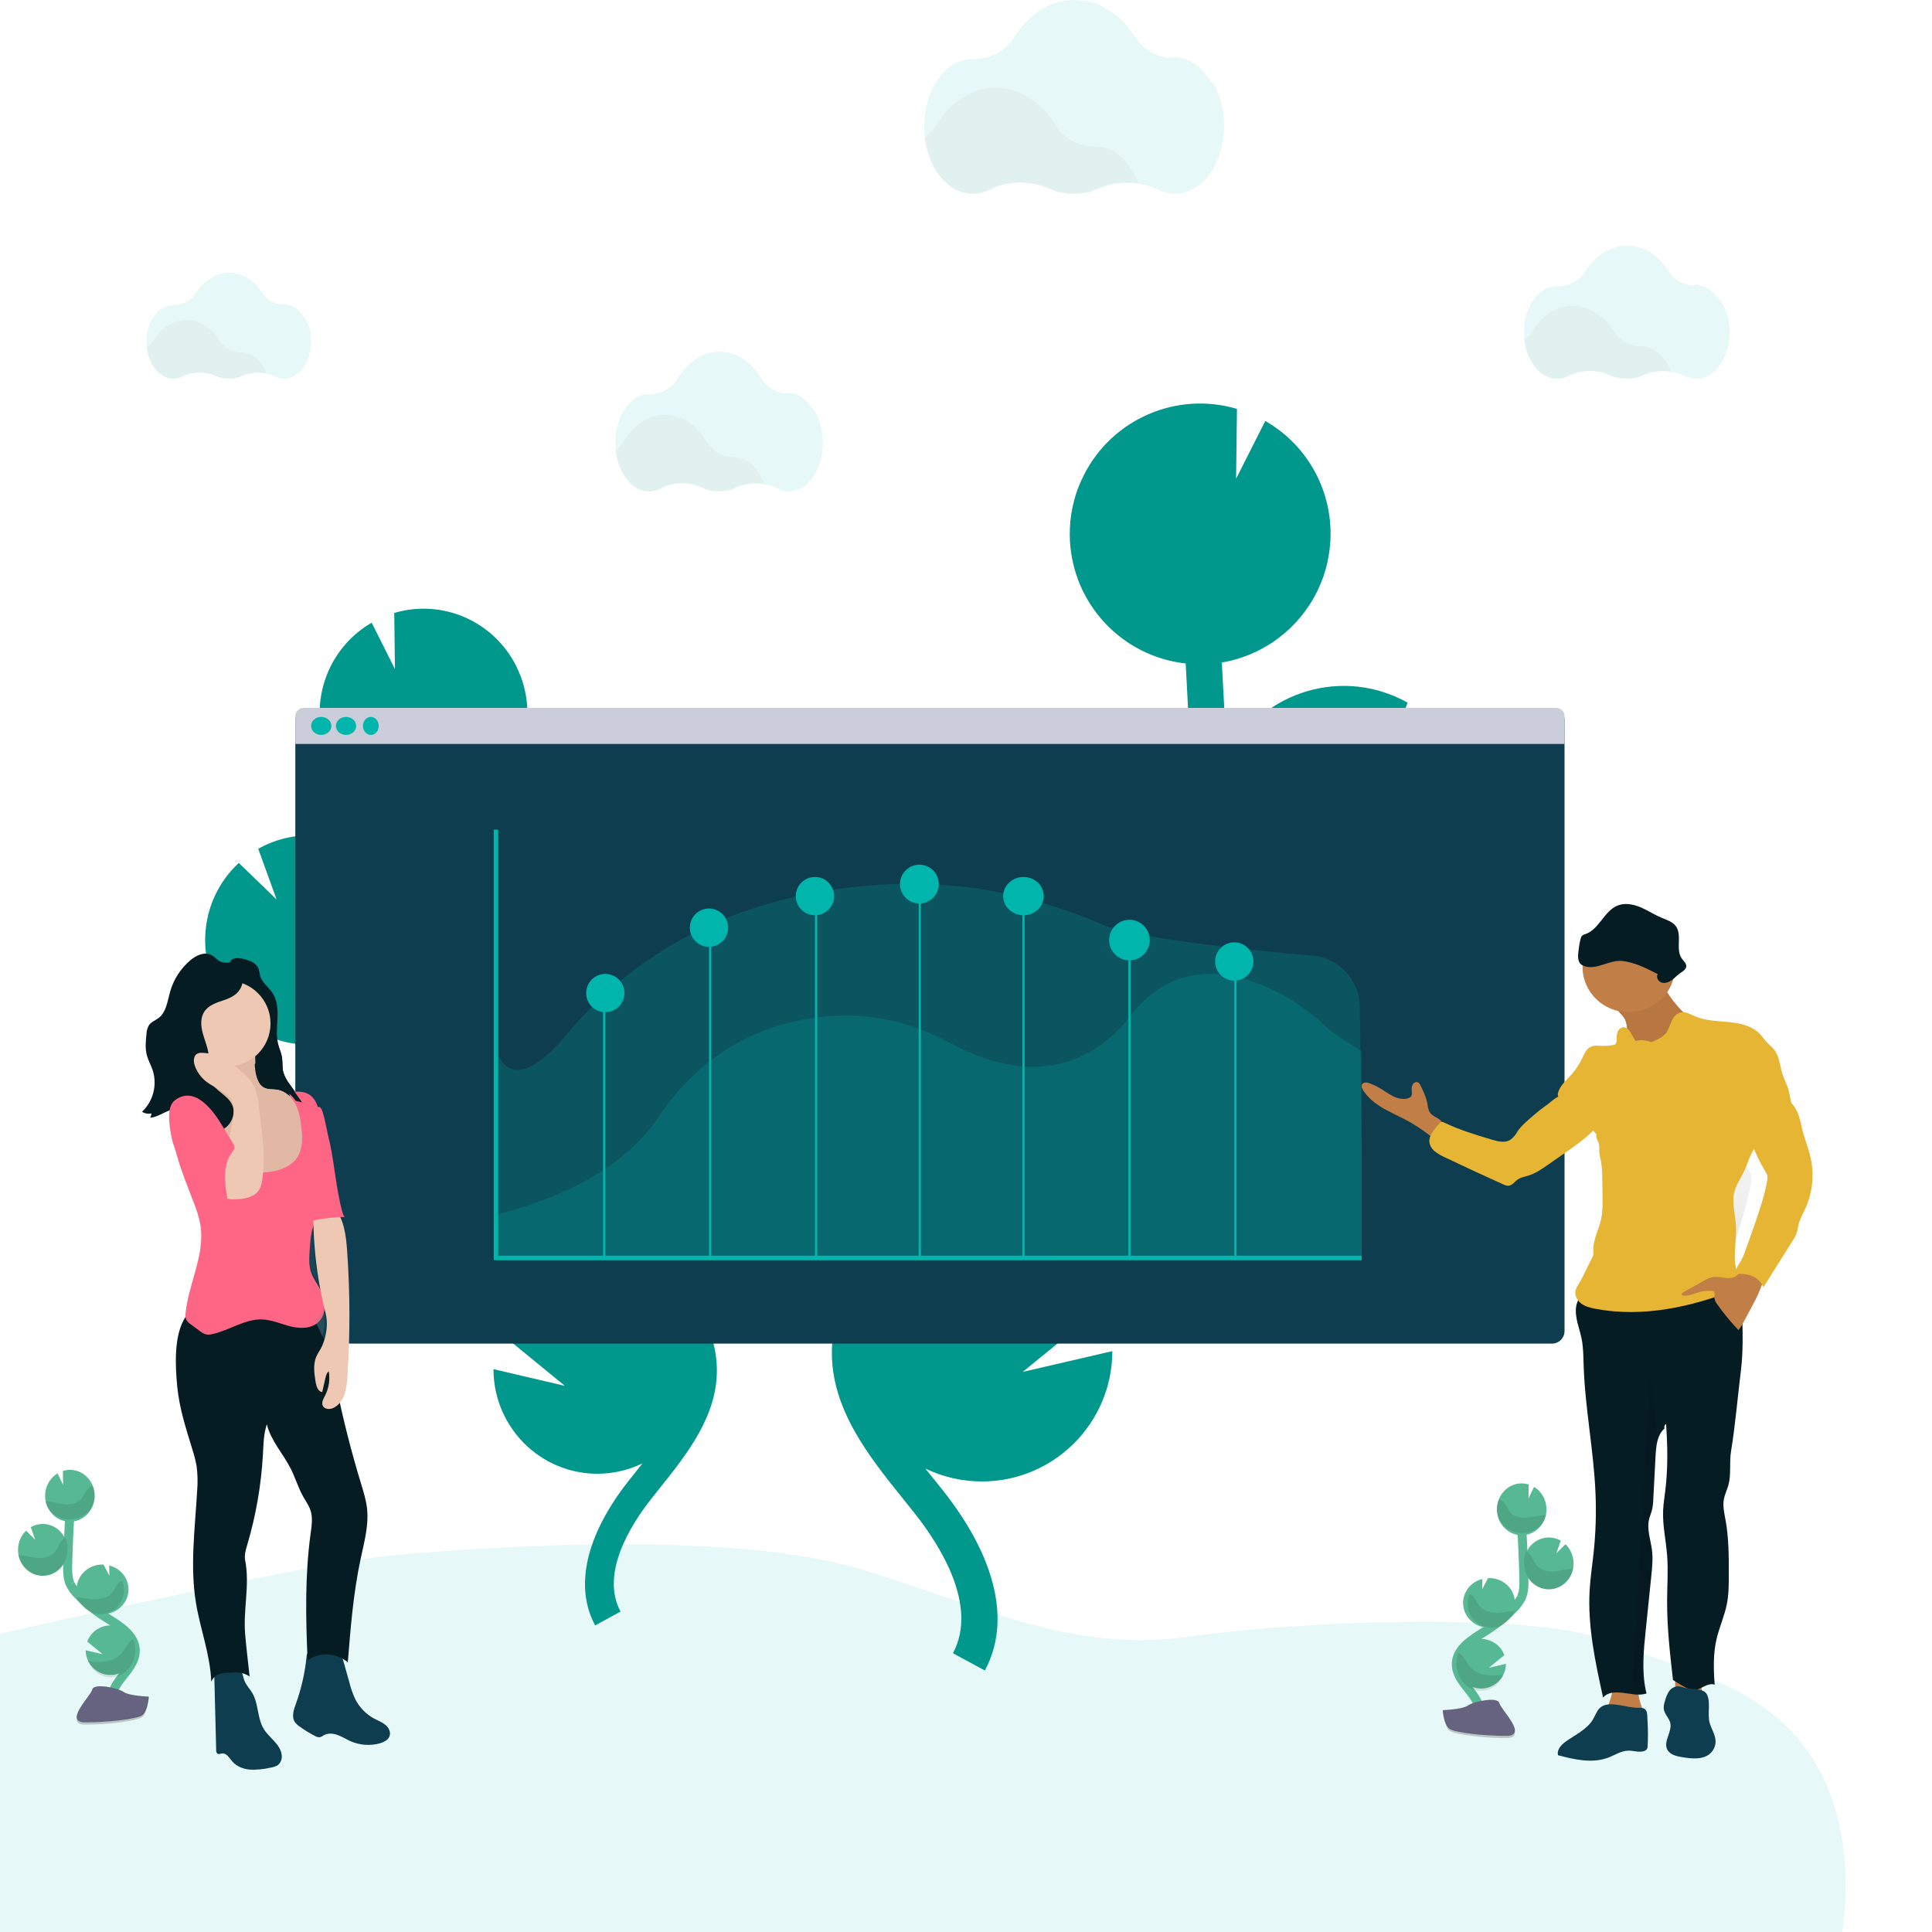<svg viewBox="0 0 857 857" fill="none" xmlns="http://www.w3.org/2000/svg"><path opacity="0.1" d="M-133.988 756.081C-133.988 756.081 119.007 694.818 175.05 689.835C231.093 684.851 328.229 679.867 381.786 696.066C435.342 712.274 475.188 733.456 527.497 725.977C579.799 718.497 681.924 715.36 711.816 727.528C741.708 739.688 789.077 746.491 809 789C828.923 831.5 812 880.504 812 880.504H-37.914L-150 810.716L-133.988 756.081Z" fill="#00B5AC"></path><path opacity="0.1" d="M361.869 183.048L357.194 177.267C355.148 175.583 352.617 174.643 350.003 174.142H349.813C348.987 174.627 348.161 174.573 347.343 174.432L345.032 173.821C342.175 172.787 339.705 170.844 337.977 168.275L335.348 164.444C331.135 159.212 325.444 156 319.177 156C311.676 156 304.985 160.622 300.673 167.805C298.074 172.199 293.384 174.808 288.405 174.933H288.003C279.714 174.62 273 184.341 273 196.31C273 208.279 279.714 218 288.003 218C289.822 217.992 291.618 217.53 293.224 216.653C298.627 213.747 305.727 213.692 311.388 216.277C316.298 218.54 321.913 218.54 326.831 216.277C332.597 213.692 339.159 213.825 344.82 216.637C346.419 217.499 348.192 217.953 349.995 217.961C358.285 217.961 364.999 208.255 364.999 196.271C365.044 191.665 363.968 187.114 361.869 183.048Z" fill="#00B5AC"></path><path opacity="0.03" d="M339 214.797C334.702 213.943 330.254 214.449 326.228 216.26C321.35 218.546 315.773 218.546 310.896 216.26C305.123 213.603 298.53 213.737 292.855 216.632C291.259 217.525 289.476 217.992 287.669 218C280.353 218 274.272 210.265 273 200.055C274.46 198.932 275.702 197.524 276.658 195.911C280.948 188.65 287.586 184 295.038 184C302.489 184 309.06 188.603 313.312 195.784C315.916 200.197 320.522 202.855 325.46 202.791H325.648C331.504 202.744 336.546 207.647 339 214.797Z" fill="black"></path><path opacity="0.1" d="M538.469 37.516L531.709 29.505C528.751 27.164 525.096 25.872 521.31 25.165H521.034C519.838 25.842 518.643 25.758 517.462 25.568L514.129 24.724C509.998 23.288 506.426 20.597 503.928 17.033L500.127 11.72C494.034 4.469 485.811 0 476.752 0C465.9 0 456.236 6.407 449.998 16.379C446.242 22.475 439.46 26.085 432.263 26.267H431.689C419.71 25.834 410 39.31 410 55.917C410 72.524 419.71 86 431.689 86C434.317 85.992 436.908 85.346 439.238 84.13C447.055 80.094 457.317 80.018 465.494 83.613C472.598 86.76 480.714 86.76 487.819 83.613C496.149 80.034 505.645 80.208 513.83 84.108C516.136 85.301 518.704 85.932 521.31 85.947C533.288 85.947 542.998 72.479 542.998 55.864C543.06 49.464 541.504 43.156 538.469 37.516Z" fill="#00B5AC"></path><path opacity="0.03" d="M505 81.572C498.807 80.387 492.409 81.091 486.617 83.599C479.597 86.765 471.57 86.765 464.55 83.599C456.234 79.92 446.743 80.104 438.579 84.111C436.282 85.342 433.72 85.992 431.112 86C420.575 86 411.827 75.309 410 61.192C412.107 59.64 413.889 57.697 415.261 55.465C421.432 45.431 430.991 39 441.725 39C452.459 39 461.904 45.362 468.037 55.289C471.782 61.383 478.415 65.054 485.525 64.978H485.798C494.213 64.916 501.467 71.7 505 81.572Z" fill="black"></path><path opacity="0.1" d="M764.136 134.738L759.498 129.242C757.469 127.636 754.961 126.75 752.364 126.265H752.174C751.354 126.729 750.534 126.671 749.724 126.541L747.437 125.962C744.603 124.977 742.153 123.131 740.439 120.685L737.831 117.04C733.651 112.066 728.01 109 721.795 109C714.35 109 707.72 113.396 703.44 120.237C700.864 124.419 696.211 126.896 691.274 127.021H690.879C682.662 126.723 676 135.968 676 147.362C676 158.755 682.662 168 690.879 168C692.683 167.995 694.46 167.552 696.058 166.717C701.421 163.948 708.461 163.896 714.071 166.363C718.945 168.521 724.513 168.521 729.387 166.363C735.102 163.907 741.617 164.027 747.232 166.702C748.815 167.52 750.576 167.953 752.364 167.963C760.581 167.963 767.243 158.724 767.243 147.325C767.285 142.935 766.218 138.607 764.136 134.738Z" fill="#00B5AC"></path><path opacity="0.03" d="M741.174 164.96C736.925 164.147 732.536 164.63 728.563 166.351C723.747 168.523 718.24 168.523 713.424 166.351C707.719 163.827 701.208 163.953 695.606 166.702C694.031 167.547 692.273 167.993 690.484 167.998C683.255 167.998 677.253 160.664 676 150.979C677.446 149.914 678.668 148.581 679.609 147.049C683.843 140.166 690.401 135.754 697.765 135.754C705.129 135.754 711.609 140.119 715.816 146.929C718.385 151.11 722.936 153.628 727.814 153.576H728.001C733.774 153.534 738.751 158.187 741.174 164.96Z" fill="black"></path><path opacity="0.1" d="M135.531 141.492L131.818 137.114C130.197 135.84 128.191 135.127 126.108 134.747H125.954C125.301 135.119 124.64 135.073 123.994 134.967L122.165 134.504C119.898 133.723 117.938 132.251 116.57 130.301L114.48 127.403C111.137 123.443 106.617 121 101.645 121C95.689 121 90.385 124.505 86.958 129.952C84.898 133.283 81.178 135.256 77.22 135.354H76.905C70.326 135.119 65 142.478 65 151.559C65 160.633 70.326 168 76.905 168C78.35 167.992 79.772 167.643 81.047 166.976C85.336 164.768 90.97 164.73 95.458 166.695C99.355 168.41 103.812 168.41 107.709 166.695C112.282 164.738 117.492 164.836 121.989 166.968C123.257 167.621 124.663 167.962 126.093 167.97C132.671 167.97 137.998 160.611 137.998 151.529C138.051 148.016 137.198 144.572 135.531 141.492Z" fill="#00B5AC"></path><path opacity="0.03" d="M118 165.558C114.547 164.902 110.978 165.296 107.741 166.679C103.825 168.425 99.345 168.425 95.428 166.679C90.793 164.647 85.494 164.747 80.944 166.957C79.662 167.637 78.233 168 76.78 168C70.902 168 66.02 162.081 65 154.278C66.174 153.42 67.171 152.346 67.935 151.11C71.381 145.562 76.711 142 82.698 142C88.684 142 93.953 145.516 97.375 151.009C99.46 154.378 103.161 156.41 107.131 156.364H107.286C111.99 156.348 116.038 160.096 118 165.558Z" fill="black"></path><path d="M262.916 541.643L258.077 538.609C257.611 538.326 257.161 538.012 256.703 537.721C281.776 533.377 298.607 509.368 294.294 484.102C291.279 466.459 278.464 452.133 261.359 447.284L261.595 466.406L251.169 445.599H251.039C225.63 444.411 204.067 464.199 202.876 489.802C202.831 490.691 202.876 491.564 202.876 492.437C199.251 488.262 195.946 483.788 193.77 478.893C189.359 468.972 189.275 457.741 189.618 444.074C190.313 417.008 191.473 389.728 192.984 362.547C215.478 360.026 232.827 341.403 233.896 318.627C233.957 317.21 233.934 315.815 233.896 314.413C233.896 314.061 233.896 313.724 233.843 313.372C233.751 312.023 233.629 310.69 233.423 309.373C233.423 309.158 233.346 308.944 233.308 308.737C233.125 307.618 232.896 306.523 232.629 305.435C232.53 305.021 232.43 304.623 232.324 304.217C232.003 303.029 231.644 301.888 231.232 300.708C231.095 300.325 230.934 299.934 230.789 299.574C230.469 298.732 230.11 297.889 229.736 297.069C229.538 296.633 229.347 296.203 229.133 295.774C229.072 295.667 229.034 295.552 228.973 295.437C218.936 275.473 196.19 265.575 174.879 271.895L175.185 296.786L164.873 276.224C147.47 286.252 138.547 306.507 142.852 326.242H142.806C142.875 326.579 142.974 326.893 143.051 327.222C143.196 327.835 143.348 328.441 143.524 329.046C143.738 329.819 143.99 330.593 144.241 331.375C144.432 331.949 144.615 332.516 144.837 333.083C145.15 333.903 145.508 334.707 145.86 335.504C146.066 335.971 146.249 336.446 146.478 336.906C147.066 338.109 147.699 339.273 148.386 340.422C148.623 340.828 148.897 341.196 149.157 341.594C149.653 342.368 150.142 343.142 150.699 343.87C151.027 344.329 151.386 344.766 151.729 345.21C152.241 345.854 152.752 346.49 153.271 347.102C153.645 347.547 154.042 347.968 154.431 348.389C155.027 349.025 155.645 349.623 156.271 350.228C156.637 350.581 156.98 350.948 157.393 351.278C158.072 351.891 158.782 352.465 159.492 353.032C159.85 353.315 160.209 353.614 160.576 353.89C161.667 354.664 162.789 355.438 163.957 356.219C164.171 356.349 164.407 356.456 164.629 356.594C165.606 357.169 166.59 357.72 167.605 358.218C168.04 358.433 168.491 358.632 168.933 358.831C169.765 359.207 170.605 359.567 171.468 359.904L173.009 360.448C173.857 360.731 174.719 361.007 175.589 361.221C176.101 361.359 176.612 361.505 177.131 361.635C178.07 361.857 179.032 362.049 180.001 362.217L180.184 362.256C179.551 373.724 178.986 385.2 178.49 396.676C167.361 373.64 139.799 364.048 116.931 375.256C116.13 375.655 115.336 376.068 114.55 376.513L122.694 398.997L105.94 382.787C96.956 391.061 91.606 402.59 91.056 414.84C90.843 419.138 91.239 423.443 92.224 427.626C98.048 452.57 122.839 468.037 147.6 462.177C159.95 459.25 170.559 451.321 176.917 440.251C176.917 441.416 176.841 442.58 176.81 443.752C176.505 455.803 176.116 470.803 182.085 484.194C186.122 493.265 192.618 500.642 199.014 507.246C203.197 511.544 207.525 515.703 211.967 519.733C216.341 525.647 222.042 530.428 228.606 533.691C235.903 539.353 243.46 544.677 251.276 549.595L256.153 552.652C260.542 555.387 265.038 558.206 269.434 561.125C268.663 561.048 267.892 560.964 267.121 560.926C247.078 559.983 228.736 572.218 221.76 591.171L250.558 614.736L218.898 607.335C218.928 632.984 239.582 653.753 265.045 653.722C271.938 653.714 278.739 652.152 284.952 649.141L282.853 651.814C281.433 653.584 280.036 655.354 278.655 657.1C259.924 681.01 254.711 703.694 263.984 721L275.266 714.864C266.198 698.017 279.769 676.467 288.676 665.129C290.027 663.405 291.409 661.674 292.798 659.935C304.766 644.95 318.33 627.974 317.994 607.144C317.46 575.711 287.219 556.819 262.916 541.643Z" fill="#00978D"></path><path d="M438.148 517.468L444.218 513.686C444.8 513.318 445.367 512.913 445.942 512.568C419.194 507.967 399.243 485.38 397.971 458.261C397.534 449.211 399.243 440.184 402.968 431.922C409.997 416.257 423.616 404.52 440.14 399.872L439.841 423.707L452.909 397.782H453.062C484.969 396.296 512.04 420.966 513.534 452.878C513.588 453.988 513.534 455.068 513.534 456.163C518.094 450.964 522.233 445.39 524.962 439.288C530.503 426.892 530.618 412.949 530.173 395.914C529.307 362.179 527.851 328.192 525.95 294.312C497.707 291.165 475.933 267.966 474.592 239.568C474.515 237.799 474.538 236.061 474.592 234.323C474.592 233.887 474.615 233.458 474.661 233.022C474.768 231.337 474.929 229.676 475.182 228.037C475.22 227.769 475.281 227.501 475.327 227.264C475.565 225.87 475.849 224.492 476.186 223.145C476.308 222.639 476.431 222.126 476.569 221.598C476.983 220.128 477.42 218.666 477.941 217.234C478.11 216.751 478.309 216.3 478.5 215.825C478.922 214.761 479.359 213.727 479.834 212.724C480.079 212.188 480.324 211.645 480.608 211.116C480.669 210.986 480.731 210.841 480.8 210.703C493.392 185.812 521.957 173.477 548.698 181.371L548.307 212.357L561.252 186.73C583.103 199.226 594.286 224.477 588.867 249.062H588.928C588.844 249.475 588.714 249.835 588.622 250.279C588.438 251.053 588.238 251.826 588.031 252.546C587.763 253.51 587.449 254.46 587.135 255.401C586.897 256.114 586.659 256.826 586.361 257.53C585.962 258.556 585.525 259.551 585.073 260.547C584.812 261.129 584.575 261.726 584.299 262.3C583.525 263.793 582.751 265.255 581.908 266.68C581.616 267.185 581.271 267.652 580.957 268.142C580.336 269.099 579.708 270.048 579.033 270.967C578.612 271.541 578.175 272.085 577.738 272.644C577.102 273.417 576.458 274.236 575.776 275.01C575.301 275.523 574.81 276.059 574.312 276.61C573.607 277.383 572.871 278.08 572.128 278.792C571.622 279.267 571.132 279.742 570.58 280.201C569.721 280.974 568.84 281.671 567.928 282.375C567.476 282.735 567.039 283.11 566.571 283.455C565.199 284.466 563.789 285.423 562.325 286.311C562.057 286.472 561.758 286.609 561.482 286.778C560.271 287.498 559.022 288.171 557.75 288.799C557.198 289.067 556.638 289.305 556.079 289.572C555.036 290.047 553.979 290.491 552.906 290.905C552.331 291.119 551.756 291.326 551.189 291.525C550.055 291.915 548.913 292.26 547.763 292.581C547.119 292.758 546.483 292.934 545.824 293.102C544.636 293.378 543.44 293.615 542.222 293.822L541.984 293.868C542.789 308.17 543.502 322.465 544.115 336.775C558.079 308.071 592.668 296.126 621.364 310.1C622.383 310.597 623.387 311.118 624.376 311.677L614.22 339.692L635.244 319.502C646.518 329.815 653.24 344.179 653.929 359.446C654.198 364.782 653.699 370.127 652.465 375.325C645.177 406.418 614.067 425.72 582.981 418.431C567.453 414.787 554.109 404.895 546.123 391.075C546.123 392.522 546.222 393.984 546.261 395.439C546.652 410.461 547.127 429.151 539.646 445.834C534.573 457.15 526.41 466.331 518.34 474.561C513.09 479.921 507.671 485.112 502.076 490.119C496.581 497.485 489.414 503.442 481.168 507.492C472.009 514.551 462.52 521.189 452.718 527.322L446.601 531.143C441.098 534.55 435.457 538.057 429.924 541.701C430.897 541.609 431.863 541.502 432.852 541.456C458.006 540.285 481.022 555.506 489.79 579.119L453.66 608.55L493.408 599.339C493.362 631.305 467.418 657.192 435.457 657.146C426.812 657.131 418.282 655.186 410.487 651.442C411.384 652.56 412.273 653.67 413.177 654.78C414.948 656.985 416.726 659.19 418.45 661.372C441.964 691.156 448.502 719.47 436.86 741L422.704 733.351C434.032 712.357 416.986 685.498 405.812 671.387C404.118 669.243 402.378 667.084 400.638 664.91C385.616 646.243 368.586 625.08 369.008 599.125C369.651 559.924 407.628 536.388 438.148 517.468Z" fill="#00978D"></path><path d="M694 319.567V590.433C694 593.51 691.504 596 688.435 596H136.557C133.489 596 131 593.51 131 590.44V590.433V319.567C130.992 316.497 133.481 314 136.55 314H136.557H688.435C691.511 313.992 694 316.49 694 319.567Z" fill="#0D3D4E"></path><path d="M694 317.667V330H131V317.667C131 315.641 132.664 314 134.718 314H690.29C692.344 314 694 315.641 694 317.667Z" fill="#CBCEDA"></path><path d="M142.5 326C144.985 326 147 324.209 147 322C147 319.791 144.985 318 142.5 318C140.015 318 138 319.791 138 322C138 324.209 140.015 326 142.5 326Z" fill="#00B5AC"></path><path d="M153.5 326C155.985 326 158 324.209 158 322C158 319.791 155.985 318 153.5 318C151.015 318 149 319.791 149 322C149 324.209 151.015 326 153.5 326Z" fill="#00B5AC"></path><path d="M164.5 326C166.433 326 168 324.209 168 322C168 319.791 166.433 318 164.5 318C162.567 318 161 319.791 161 322C161 324.209 162.567 326 164.5 326Z" fill="#00B5AC"></path><path opacity="0.2" d="M604 512.433V558.793L220.352 559L220 465.582C224.044 477.548 234.029 479.697 251.606 458.589C294.566 407.072 352.962 393.517 398.162 392.097C429.095 391.122 459.96 397.531 489.418 410.272C501.65 415.576 550 421.287 581.912 423.827C593.923 424.779 603.19 434.826 603.22 446.923L604 512.433Z" fill="#00B5AC"></path><path opacity="0.2" d="M604 466.206V559H220V538.831C230.981 536.062 272.037 525.41 291.726 495.984C315.281 460.761 347.291 451.497 372.062 450.531C389.035 449.856 405.932 454.227 422.063 462.947C440.207 472.755 475.186 484.588 501.763 450.239C531.156 412.263 576.306 443.56 587.762 455.063C591.84 459.12 604 466.206 604 466.206Z" fill="#00B5AC"></path><path fill-rule="evenodd" clip-rule="evenodd" d="M219 368H221V557H604V559H219V368Z" fill="#00B5AC"></path><path d="M268 558V443" stroke="#00B5AC" stroke-miterlimit="10"></path><path d="M315 558V412" stroke="#00B5AC" stroke-miterlimit="10"></path><path d="M362 558V397" stroke="#00B5AC" stroke-miterlimit="10"></path><path d="M408 558V392" stroke="#00B5AC" stroke-miterlimit="10"></path><path d="M454 558V398" stroke="#00B5AC" stroke-miterlimit="10"></path><path d="M501 558V416" stroke="#00B5AC" stroke-miterlimit="10"></path><path d="M548 558V426" stroke="#00B5AC" stroke-miterlimit="10"></path><path d="M268.5 449C273.194 449 277 445.194 277 440.5C277 435.806 273.194 432 268.5 432C263.806 432 260 435.806 260 440.5C260 445.194 263.806 449 268.5 449Z" fill="#00B5AC"></path><path d="M314.5 420C319.194 420 323 416.194 323 411.5C323 406.806 319.194 403 314.5 403C309.806 403 306 406.806 306 411.5C306 416.194 309.806 420 314.5 420Z" fill="#00B5AC"></path><path d="M361.5 406C366.194 406 370 402.194 370 397.5C370 392.806 366.194 389 361.5 389C356.806 389 353 392.806 353 397.5C353 402.194 356.806 406 361.5 406Z" fill="#00B5AC"></path><path d="M416.321 393.542C417.082 388.849 413.897 384.427 409.206 383.665C404.516 382.903 400.097 386.09 399.335 390.783C398.574 395.477 401.759 399.899 406.45 400.66C411.14 401.422 415.559 398.235 416.321 393.542Z" fill="#00B5AC"></path><path d="M454 406C458.971 406 463 402.194 463 397.5C463 392.806 458.971 389 454 389C449.029 389 445 392.806 445 397.5C445 402.194 449.029 406 454 406Z" fill="#00B5AC"></path><path d="M501 426C505.971 426 510 421.971 510 417C510 412.029 505.971 408 501 408C496.029 408 492 412.029 492 417C492 421.971 496.029 426 501 426Z" fill="#00B5AC"></path><path d="M547.5 435C552.194 435 556 431.194 556 426.5C556 421.806 552.194 418 547.5 418C542.806 418 539 421.806 539 426.5C539 431.194 542.806 435 547.5 435Z" fill="#00B5AC"></path><path d="M110.843 426.257C112.382 426.788 113.673 427.835 114.474 429.205C115.091 430.444 115.075 431.883 115.492 433.192C116.382 435.947 119.059 437.771 120.718 440.203C122.971 443.467 123.243 447.623 123.083 451.532C122.931 455.442 122.442 459.437 123.419 463.215C123.9 465.063 124.726 466.825 125.039 468.703C125.447 470.989 125.103 473.375 125.696 475.622C126.353 477.631 127.379 479.516 128.718 481.179L134 488.59C131.643 488.044 129.319 487.367 127.051 486.551C127.756 488.667 129.054 490.553 130.81 492L126.986 487.559C126.209 486.536 125.247 485.666 124.149 484.973C122.746 484.196 121.095 484.088 119.516 483.78C116.486 483.188 113.456 481.702 111.973 479.109C110.001 475.622 111.26 471.243 110.162 467.425C109.352 464.639 107.356 462.338 105.978 459.768C102.868 453.949 103.052 447.084 102.074 440.596C101.657 437.848 101.016 435.147 101 432.33C101 430.283 101.208 426.373 103.437 425.318C105.417 424.464 109.032 425.519 110.843 426.257Z" fill="#051C23"></path><path d="M151.144 732.645L154.977 746.297C155.614 748.893 156.507 751.414 157.644 753.829C159.515 757.481 162.454 760.472 166.075 762.393C167.727 763.259 169.507 763.927 170.939 765.096C172.371 766.265 173.401 768.224 172.848 770.001C172.295 771.777 170.341 772.787 168.515 773.303C164.189 774.488 159.591 774.154 155.485 772.362C153.53 771.496 151.705 770.297 149.689 769.583C147.674 768.869 145.296 768.687 143.477 769.803C143.038 770.13 142.561 770.388 142.046 770.57C141.22 770.684 140.379 770.487 139.682 770.023C137.334 768.816 135.084 767.434 132.947 765.893C132.076 765.331 131.318 764.61 130.728 763.76C129.273 761.451 130.296 758.384 131.228 755.841C133.69 749.03 135.296 741.939 136 734.726C135.97 734.08 136.227 733.458 136.697 733.01C137.038 732.828 137.417 732.744 137.803 732.767L154.174 732" fill="#0D3D4E"></path><path d="M108.708 746.204C109.576 747.912 110.932 749.321 111.906 750.96C114.745 755.777 114.071 762.165 116.992 766.928C119.456 770.961 124.355 773.662 124.939 778.387C125.179 779.934 124.7 781.504 123.644 782.627C122.617 783.597 121.172 783.89 119.808 784.136C116.902 784.813 113.928 785.09 110.947 784.975C107.981 784.736 104.97 783.612 103.015 781.304C101.704 779.749 100.453 777.541 98.468 777.802C97.786 777.887 97.045 778.279 96.468 777.895C96.034 777.479 95.817 776.879 95.891 776.279L95 740.879C97.861 740.563 102.828 739.393 105.606 740.402C107.996 741.279 107.614 744.049 108.708 746.204Z" fill="#0D3D4E"></path><path d="M137.843 583.748C144.928 592.582 147.023 604.288 149.294 615.399C152.224 629.732 155.823 643.904 160.091 657.91C161.229 661.641 162.399 665.381 162.832 669.257C163.598 676.637 161.586 683.978 160.022 691.228C156.757 706.399 155.512 721.919 154.282 737.387C149.233 733.069 141.921 732.68 136.446 736.442C135.619 717.792 135.239 698.943 137.76 680.437C138.238 676.964 138.815 673.347 137.76 670.019C137.054 667.879 135.718 666.02 134.601 664.063C132.293 660.027 131.01 655.511 128.907 651.375C125.535 644.735 120.122 639.046 118.368 631.788C116.872 636.289 116.88 640.851 116.606 645.58C115.824 659.006 113.508 672.303 109.689 685.197C109.013 687.458 108.292 689.819 108.748 692.134C110.896 703.063 107.799 713.923 108.748 725.019C109.021 728.385 109.401 731.743 109.773 735.102L109.894 736.183L110.722 743.639C107.647 741.537 104.397 741.834 100.692 742.032C99.439 742.032 98.194 742.253 97.017 742.68C95.506 743.289 94.314 744.484 93.706 746C93.258 733.906 88.923 723.039 86.941 711.105C84.215 694.678 86.516 677.901 87.45 661.268C87.753 657.689 87.677 654.087 87.237 650.522C86.774 647.91 86.129 645.336 85.293 642.815C82.514 633.738 79.553 624.622 78.634 615.171C77.716 605.72 77.055 592.362 82.173 584.35C83.752 581.883 87.647 582.994 90.107 581.395C92.043 580.177 94.177 579.301 96.409 578.806C109.856 575.683 124.108 582.56 137.843 583.748Z" fill="#051C23"></path><path d="M113.285 473.878C113.582 477.228 114.297 481.177 117.354 482.587C119.096 483.353 121.112 483.087 122.99 483.391C126.542 483.967 129.47 486.688 131.113 489.879C132.756 493.069 133.327 496.692 133.715 500.262C134.194 504.734 134.346 509.578 131.882 513.345C129.896 516.414 126.497 518.241 122.922 519.188C115.742 521.06 108.098 519.658 102.059 515.353C99.206 513.14 96.628 510.601 94.361 507.789C89.25 501.862 84.101 495.366 83.059 487.62C82.937 486.741 82.945 485.672 83.668 485.149C84.169 484.869 84.748 484.755 85.318 484.831L90.216 484.914C91.456 484.914 92.856 484.914 93.7 483.989C94.544 483.065 94.468 481.882 94.468 480.745L94.133 466.564C94.057 466.064 94.179 465.548 94.468 465.132C94.78 464.851 95.175 464.677 95.594 464.647C98.294 464.192 101.116 464.647 103.755 463.919C106.272 463.229 110.22 460.357 112.068 463.305C113.62 465.852 113.034 471.021 113.285 473.878Z" fill="#E0B8A4"></path><path d="M120.894 505.911C123.9 505.965 127.292 505.129 128.742 502.406C129.74 500.557 129.573 498.314 129.384 496.217L128.304 484.474C131.22 484.164 134.363 483.893 136.908 485.371C140.292 487.336 141.493 491.684 141.894 495.645C142.604 503.079 141.448 510.583 141.849 518.041C142.188 524.299 143.601 530.767 141.796 536.77C141.033 539.277 139.764 541.582 138.94 544.065C137.905 547.199 137.641 550.564 137.414 553.875C137.135 557.426 136.863 561.108 138.026 564.473C138.993 567.289 140.889 569.664 142.241 572.302C144.455 576.673 144.931 582.553 141.599 586.104C138.54 589.345 133.516 589.477 129.241 588.456C124.965 587.427 120.833 585.477 116.475 585.284C108.739 584.951 101.85 590.088 94.311 591.759C93.299 592.037 92.242 592.076 91.214 591.867C90.308 591.566 89.462 591.094 88.721 590.475L84.582 587.419C83.751 586.908 83.064 586.197 82.58 585.346C82.233 584.394 82.142 583.365 82.323 582.375C83.713 569.162 91.01 556.482 88.903 543.377C88.246 539.942 87.241 536.585 85.904 533.359C80.654 519.596 74.354 505.307 76.393 490.678C76.839 487.437 77.768 484.125 79.944 481.735C82.119 479.344 85.806 478.153 88.623 479.685C91.441 481.217 92.445 484.628 93.692 487.599C96.094 493.362 99.901 498.399 104.759 502.22C106.806 503.83 109.291 505.887 111.973 505.965C114.783 506.05 117.834 505.849 120.894 505.911Z" fill="#FF6584"></path><path d="M113.285 473.878C113.582 477.228 114.297 481.177 117.354 482.587C119.096 483.353 121.112 483.087 122.99 483.391C126.542 483.967 129.47 486.688 131.113 489.879C132.756 493.069 133.327 496.692 133.715 500.262C134.194 504.734 134.346 509.578 131.882 513.345C129.896 516.414 126.497 518.241 122.922 519.188C115.742 521.06 108.098 519.658 102.059 515.353C99.206 513.14 96.628 510.601 94.361 507.789C89.25 501.862 84.101 495.366 83.059 487.62C82.937 486.741 82.945 485.672 83.668 485.149C84.169 484.869 84.748 484.755 85.318 484.831L90.216 484.914C91.456 484.914 92.856 484.914 93.7 483.989C94.544 483.065 94.468 481.882 94.468 480.745L94.133 466.564C94.057 466.064 94.179 465.548 94.468 465.132C94.78 464.851 95.175 464.677 95.594 464.647C98.294 464.192 101.116 464.647 103.755 463.919C106.272 463.229 110.22 460.357 112.068 463.305C113.62 465.852 113.034 471.021 113.285 473.878Z" fill="#E0B8A4"></path><path d="M148.265 535.72C152.633 540.756 153.489 548.019 153.972 554.764C155.296 573.331 155.34 591.973 154.111 610.547C154.045 613.305 153.599 616.032 152.787 618.653C151.858 621.228 150.109 623.613 147.651 624.639C146.078 625.3 143.876 625.125 143.166 623.515C142.515 622.048 143.488 620.438 144.22 618.979C145.902 615.698 146.466 611.922 145.822 608.268C144.929 608.944 144.608 610.167 144.344 611.291L142.918 617.528C140.986 617.24 140.262 614.786 139.955 612.788C139.391 609.157 138.85 605.298 140.247 601.917C140.986 600.117 142.245 598.59 142.991 596.789C144.878 592.269 145.617 587.104 144.403 582.341C140.313 566.251 138.528 549.629 139.106 533C141.908 534.656 145.047 535.583 148.265 535.72Z" fill="#EEC8B3"></path><path d="M153 539.832C147.402 539.885 141.834 540.618 136.418 542C135.702 538.503 136.045 534.877 136.418 531.304L138.81 506.854C138.985 505.041 138.65 488.409 142.184 491.347C143.487 492.435 145.124 502.156 145.535 503.719C146.152 506.076 146.64 508.455 147.074 510.857C147.958 515.775 148.559 520.73 149.39 525.654C149.626 527.105 151.72 539.832 153 539.832Z" fill="#FF6584"></path><path d="M101 473C111.493 473 120 464.493 120 454C120 443.507 111.493 435 101 435C90.507 435 82 443.507 82 454C82 464.493 90.507 473 101 473Z" fill="#EEC8B3"></path><path d="M107.968 429.75C107.99 429.158 107.861 428.573 107.581 428.041C107.089 427.418 106.361 427.033 105.581 426.972C102.884 426.54 99.929 427.649 97.504 426.394C96.186 425.717 95.254 424.447 93.973 423.708C90.905 421.968 87.071 423.708 84.427 425.971C80.154 429.573 77.04 434.392 75.486 439.803C74.289 443.99 73.804 448.893 70.395 451.533C68.978 452.626 67.152 453.234 66.114 454.697C65.417 455.874 65.031 457.213 64.985 458.591C64.629 461.77 64.334 465.041 65.152 468.12C65.773 470.46 66.985 472.515 67.743 474.771C69.819 481.313 67.963 488.487 63 493.159C64.243 493.952 65.743 494.213 67.175 493.89C67.144 494.56 66.932 495.206 66.569 495.768C70.933 495.63 74.721 491.304 78.994 492.251C82.26 492.967 84.078 496.384 86.503 498.716C89.64 501.703 94.504 502.957 98.436 501.187C102.368 499.409 104.763 494.367 103.088 490.334C101.186 485.747 95.322 483.93 93.291 479.435C91.723 475.933 92.882 471.83 92.526 467.989C92.246 464.695 90.837 461.616 89.965 458.43C89.094 455.235 88.806 451.595 90.587 448.824C92.473 445.876 96.08 444.729 99.368 443.636C106.823 441.173 108.248 437.37 107.968 429.75Z" fill="#051C23"></path><path d="M139.38 585.488C141.345 584.341 142.746 582.328 143.218 579.981C143.295 580.277 143.359 580.581 143.429 580.877C144.344 584.888 144.154 589.103 142.894 593C141.95 590.379 140.774 587.865 139.38 585.488ZM140.802 568.291C139.612 566.453 138.613 564.493 137.81 562.427C136.711 559.108 136.965 555.508 137.225 551.96C137.366 549.279 137.711 546.621 138.253 544C138.57 552.15 139.429 560.27 140.824 568.291H140.802Z" fill="url(#paint0_linear)"></path><path d="M103.102 497.222C103.641 494.554 104.18 491.732 103.218 489.174C101.448 484.467 95.653 482.955 91.644 479.901C89.32 478.125 87.535 475.729 86.488 472.985C85.765 471.054 85.665 468.402 87.45 467.418C88.151 467.092 88.92 466.952 89.682 467.014C95.907 467.162 101.663 470.581 106.45 474.636C109.236 476.993 111.898 479.691 113.268 483.079C114.137 485.522 114.661 488.073 114.822 490.662L115.83 499.207C116.492 504.107 116.877 509.046 117 513.992C117 516.822 116.823 519.652 116.469 522.459C116.223 524.452 115.846 526.514 114.684 528.142C112.529 531.189 108.366 531.872 104.649 531.972C103.249 532.05 101.833 531.965 100.455 531.709C94.284 530.36 89.597 521.645 94.276 516.264C96.261 513.985 99.232 513.907 100.371 510.775C101.84 506.603 102.217 501.556 103.102 497.222Z" fill="#EEC8B3"></path><path d="M98.564 499.274L103.395 507.232C103.683 507.64 103.88 508.109 103.986 508.601C104.114 509.639 103.357 510.554 102.751 511.4C98.617 517.129 99.684 525.01 100.911 532C87.447 527.679 77.61 515.914 75.588 501.727C74.982 497.567 74.013 490.708 77.648 488.001C86.379 481.465 94.459 492.453 98.564 499.274Z" fill="#FF6584"></path><path d="M123.311 482.873C121.326 482.561 119.196 482.873 117.356 482.046C114.101 480.595 113.37 476.52 113.056 473.079C113.056 472.759 113.016 472.408 113 472.033C114.157 470.878 115.419 469.824 116.761 468.872C117.975 468.185 119.269 467.631 120.611 467.225L124.203 466C124.549 466.921 124.822 467.873 125.015 468.833C125.425 471.151 125.079 473.57 125.674 475.849C126.333 477.886 127.362 479.798 128.704 481.484L134 489C133.044 488.781 132.087 488.532 131.147 488.266C129.307 485.55 126.566 483.389 123.311 482.873Z" fill="#051C23"></path><path d="M776.829 524.045C776.299 527.417 775.57 530.751 774.655 534.023C773.153 539.638 771.408 545.169 769.663 550.699L768.168 555.394C767.653 557.282 766.873 559.084 765.865 560.724C765.636 561.134 765.429 561.559 765.25 562C763.698 555.742 765.379 548.696 765.028 542.021C764.763 536.97 763.312 531.849 764.399 526.961C765.121 523.665 766.945 520.834 768.225 517.748C769.419 514.886 770.163 511.761 771.508 509C771.508 509.054 771.508 509.101 771.558 509.147C772.752 512.55 774.19 515.845 775.849 519.017C776.314 519.728 776.671 520.525 776.9 521.368C777.05 522.265 777.029 523.178 776.85 524.068L776.829 524.045Z" fill="url(#paint1_linear)"></path><path d="M633.728 492.317C633.455 491.392 633.257 490.443 633.143 489.486C632.641 486.663 631.365 484.058 630.111 481.484C629.913 480.955 629.564 480.504 629.115 480.17C628.249 479.773 627.231 480.092 626.729 480.916C626.273 481.741 626.091 482.689 626.212 483.623C626.281 484.665 626.433 485.847 625.718 486.578C625.422 486.85 625.065 487.044 624.677 487.146C622.367 487.892 619.814 487.223 617.633 486.111C615.459 484.999 613.522 483.444 611.371 482.269C610.239 481.663 609.068 481.118 607.875 480.652C606.637 480.139 604.927 479.812 604.228 480.971C603.673 481.896 604.228 483.086 604.866 483.973C605.945 485.505 607.199 486.904 608.605 488.133C612.769 491.804 618.036 493.849 622.937 496.408C628.424 499.27 633.538 502.832 638.159 507C638.607 506.456 638.873 505.779 638.926 505.071C639.298 503.065 640.917 499.005 639.283 497.263C637.513 495.366 634.716 495.241 633.728 492.317Z" fill="#C17E47"></path><path d="M712 757.759C716.056 761.004 721.193 762.473 726.308 761.866C727.375 761.735 728.592 761.343 728.937 760.312C729.065 759.682 728.997 759.028 728.742 758.443C727.938 756.482 727.322 754.452 726.894 752.375C726.631 750.484 726.699 748.238 725.189 747.1C723.019 745.462 717.333 745.546 715.921 748.084C715.59 748.638 713.457 759.012 712 757.759Z" fill="#C17E47"></path><path d="M743.099 747.309C742.898 748.1 743.36 748.913 744.127 749.12C744.194 749.136 744.261 749.151 744.328 749.159C747.791 750.263 751.373 750.885 755 751L754.248 743.534C754.3 742.898 753.846 742.337 753.228 742.276C753.168 742.268 753.108 742.268 753.049 742.276C750.971 741.915 746.599 740.465 744.603 741.21C742.354 742.054 743.144 745.084 743.099 747.309Z" fill="#C17E47"></path><path d="M720.933 452.339C721.539 453.899 721.83 455.566 721.807 457.233C721.999 463.227 720.971 469.703 716.775 474C721.477 472.601 726.763 473.442 731.204 471.355C733.26 470.391 734.994 468.847 736.919 467.646C740.348 465.513 744.345 464.473 747.92 462.57C751.487 460.666 754.793 457.454 755 453.433C753.45 451.812 750.957 451.575 748.925 450.596C746.738 449.526 745.112 447.576 743.57 445.703C741.744 443.631 740.149 441.375 738.806 438.967C737.456 436.543 736.911 433.752 737.257 431C733.291 431.711 730.414 435.159 726.663 436.643C725.205 437.216 723.625 437.476 722.206 438.134C720.181 439.059 716.077 442.216 716 444.694C716 447.4 719.882 449.954 720.933 452.339Z" fill="#A0616A"></path><path d="M720.933 452.339C721.539 453.899 721.83 455.566 721.807 457.233C721.999 463.227 720.971 469.703 716.775 474C721.477 472.601 726.763 473.442 731.204 471.355C733.26 470.391 734.994 468.847 736.919 467.646C740.348 465.513 744.345 464.473 747.92 462.57C751.487 460.666 754.793 457.454 755 453.433C753.45 451.812 750.957 451.575 748.925 450.596C746.738 449.526 745.112 447.576 743.57 445.703C741.744 443.631 740.149 441.375 738.806 438.967C737.456 436.543 736.911 433.752 737.257 431C733.291 431.711 730.414 435.159 726.663 436.643C725.205 437.216 723.625 437.476 722.206 438.134C720.181 439.059 716.077 442.216 716 444.694C716 447.4 719.882 449.954 720.933 452.339Z" fill="#B87640"></path><path d="M772.209 608.201C770.755 619.997 769.742 632.252 767.823 643.995C767.055 648.906 768.006 654.055 766.659 658.851C766.08 660.902 765.121 662.829 764.694 664.91C764.085 668.085 764.885 671.329 765.463 674.496C766.879 682.429 766.879 690.545 766.857 698.608C766.857 702.954 766.857 707.329 765.989 711.598C764.953 716.777 762.738 721.658 761.497 726.753C759.906 733.255 760.058 740.622 760.599 747.293C759.152 746.765 757.515 747.293 756.145 747.951C754.775 748.609 753.389 749.496 751.851 749.596C749.78 749.787 747.831 748.693 746.042 747.622C744.672 746.811 743.477 746.077 742.114 745.235C740.782 733.623 739.449 721.972 739.503 710.275C739.503 703.482 740.035 696.665 739.503 689.887C738.97 683.11 737.424 676.546 737.736 669.844C737.881 666.792 738.399 663.793 738.749 660.764C739.891 650.964 739.731 641.57 739.046 631.732C738.376 631.9 738.109 632.987 738.353 633.629C737.371 634.517 736.587 635.603 736.039 636.812C734.805 639.52 734.546 642.802 734.379 645.839L733.382 664.78C733.359 666.578 733.13 668.376 732.719 670.128C732.369 671.374 731.851 672.553 731.532 673.807C730.397 678.344 732.217 683.018 732.795 687.654C733.267 691.525 732.864 695.395 732.476 699.213L730.001 723.295C729.103 732.054 728.22 741.005 730.001 749.611C730.116 750.147 730.23 750.69 730.374 751.225C729.948 751.348 729.514 751.447 729.08 751.516C727.55 751.73 725.989 751.73 724.459 751.516C723.028 751.371 721.581 751.118 720.157 750.95C716.754 750.56 713.359 750.414 711.098 753C707.664 737.348 704.216 721.459 705.129 705.463C705.449 699.825 706.317 694.233 706.911 688.625C707.832 679.942 708.113 671.199 707.74 662.478C706.971 643.544 703.119 624.824 702.48 605.89C702.35 601.851 702.366 597.774 701.566 593.811C700.691 589.519 698.863 585.297 699.008 580.944C699.153 576.583 702.32 571.749 706.713 571.986C718.825 572.659 729.895 565.942 741.984 564.795C747.466 564.267 753.046 563.487 758.474 564.473C763.903 565.46 769.308 568.543 771.447 573.653C772.605 576.43 772.696 579.513 772.78 582.512C773.046 591.095 773.267 599.694 772.209 608.201Z" fill="#051C23"></path><path d="M710.564 756.931C708.499 758.165 707.793 760.686 706.592 762.727C703.962 767.175 698.805 769.452 694.559 772.506C692.526 773.976 690.477 776.207 691.121 778.584C698.46 780.564 706.451 782.331 713.523 779.596C716.388 778.485 719.08 776.657 722.157 776.558C724.497 776.489 726.922 777.441 729.12 776.786C729.677 776.664 730.164 776.344 730.501 775.903C730.76 775.431 730.886 774.897 730.87 774.364C731.059 770.724 731.043 767.083 730.815 763.443C730.596 759.894 731.082 757.381 726.906 757.533C722.11 757.739 714.724 754.449 710.564 756.931Z" fill="#0D3D4E"></path><path d="M746.951 748.601C746.082 748.262 745.158 748.062 744.218 748C742.599 748.123 741.146 748.994 740.294 750.342C739.464 751.675 738.872 753.124 738.517 754.641C738.106 755.751 737.94 756.93 738.019 758.108C738.327 760.335 740.349 762.007 740.886 764.203C741.849 768.171 737.687 772.447 739.591 776.099C740.799 778.441 743.824 779.088 746.469 779.496C750.512 780.121 755.109 780.614 758.283 778.094C760.013 776.707 761.008 774.627 761 772.447C760.953 769.581 759.184 767.03 758.386 764.272C757.272 760.374 758.947 755.212 757.178 751.652C755.685 748.601 750.165 749.603 746.951 748.601Z" fill="#0D3D4E"></path><path d="M722.5 449C733.822 449 743 440.046 743 429C743 417.954 733.822 409 722.5 409C711.178 409 702 417.954 702 429C702 440.046 711.178 449 722.5 449Z" fill="#C17E47"></path><path d="M732.365 462.28C730.185 461.36 727.767 461.185 725.479 461.763L723.637 458.583C722.861 457.183 721.702 455.592 720.083 455.661C718.878 455.813 717.872 456.658 717.511 457.807C717.173 458.94 717.035 460.119 717.104 461.291C717.212 462.037 716.951 462.782 716.398 463.3C716.099 463.467 715.761 463.566 715.423 463.589C714.172 463.809 712.898 463.931 711.624 463.962C709.513 463.962 707.248 463.452 705.414 464.441C703.579 465.43 702.719 467.522 701.829 469.447C700.524 472.186 698.827 474.727 696.778 476.972C694.506 479.475 691.681 481.841 691.036 485.151C690.767 486.558 692.057 487.608 693.078 488.62C697.154 492.629 702.842 495.094 705.859 499.941C706.565 501.075 707.141 502.353 708.231 503.129C707.555 504.582 709.006 506.073 709.313 507.64C709.436 508.66 709.459 509.695 709.397 510.722C709.536 512.228 709.789 513.719 710.173 515.18C710.572 517.569 710.756 519.981 710.725 522.4L710.856 530.496C710.91 533.988 710.963 537.518 710.196 540.926C709.144 545.545 706.588 549.973 706.788 554.72C706.941 555.61 706.849 556.523 706.527 557.368C704.408 561.218 702.735 565.478 700.462 569.282C699.81 570.203 699.288 571.207 698.912 572.272C698.305 574.464 699.549 576.845 701.384 578.214C703.218 579.584 705.529 580.147 707.785 580.573C728.703 584.544 750.427 579.767 770.2 571.915C770.722 571.755 771.206 571.489 771.62 571.146C773.064 569.754 771.928 567.403 771.106 565.592C767.997 558.829 770.477 550.969 770.032 543.582C769.74 538.598 768.105 533.577 769.333 528.708C770.108 525.459 772.181 522.659 773.616 519.623C775.167 516.337 776.042 512.692 778.076 509.695C779.596 507.633 781.385 505.769 783.38 504.156L796 493.01C794.327 490.324 794.258 486.954 793.475 483.895C792.791 481.263 791.433 478.843 790.619 476.256C789.483 472.658 789.329 468.557 786.988 465.613C786.067 464.433 784.862 463.52 783.826 462.432C782.643 461.185 781.715 459.731 780.51 458.506C777.025 454.969 771.766 453.843 766.8 453.363C761.841 452.884 756.706 452.861 752.108 450.891C749.859 449.932 747.448 448.471 745.115 449.194C743.265 449.765 742.075 451.56 741.323 453.333C740.57 455.106 740.041 457.03 738.805 458.514C737.277 460.287 734.583 461.458 732.365 462.28Z" fill="#E5B533"></path><path d="M672.659 502.683C671.925 503.853 670.96 504.867 669.818 505.681C667.471 507.065 664.499 506.332 661.882 505.555C654.626 503.394 647.324 501.218 640.554 497.916C640.222 497.702 639.813 497.605 639.411 497.657C639.095 497.753 638.825 497.946 638.632 498.198C637.566 499.33 636.586 500.537 635.706 501.802C634.772 502.979 634.185 504.371 634 505.836C634.008 507.642 634.834 509.36 636.254 510.544C637.667 511.699 639.241 512.654 640.94 513.379C649.578 517.509 658.27 521.536 667.023 525.459C667.587 525.755 668.204 525.94 668.845 525.999C670.628 526.036 671.755 524.26 673.176 523.246C674.596 522.224 676.464 521.943 678.155 521.403C681.219 520.433 683.883 518.597 686.484 516.777L694.821 510.966C702.131 505.873 709.804 500.322 713 492.246L702.849 489.041C699.8 488.072 696.604 486.606 693.439 486.043C691.092 485.607 688.275 488.575 686.523 489.841C684.052 491.595 681.675 493.475 679.405 495.466C677.174 497.435 674.079 499.967 672.659 502.683Z" fill="#E5B533"></path><path d="M769.024 566.562C766.142 567.704 762.871 565.983 759.81 566.492C758.381 566.809 757.014 567.372 755.771 568.152L746.845 573.108C746.293 573.402 745.695 574.135 746.177 574.521C746.316 574.614 746.472 574.668 746.643 574.676C749.618 575.062 752.407 573.255 755.367 572.753C756.672 572.576 757.985 572.529 759.298 572.607C759.515 572.591 759.733 572.622 759.935 572.699C760.378 572.954 760.634 573.433 760.595 573.942C760.595 574.444 760.448 574.923 760.432 575.424C760.525 576.575 760.976 577.671 761.729 578.551C764.573 582.604 767.727 586.433 771.161 590C772.031 588.904 772.784 587.723 773.406 586.472L776.342 581.006C779.395 575.37 782.511 569.519 783 563.134C780.801 562.439 776.715 560.139 774.439 561.343C772.163 562.547 771.642 565.72 769.024 566.562Z" fill="#C17E47"></path><path d="M719.517 426.262C725.159 426.859 730.298 429.505 735.346 432.106C734.485 433.452 735.574 435.387 737.112 435.848C738.643 436.309 740.325 435.659 741.627 434.714C742.929 433.777 744.002 432.56 745.312 431.652C746.439 430.889 747.87 430.08 747.992 428.719C748.114 427.358 746.819 426.308 746.012 425.181C743.112 421.136 746.317 414.801 743.348 410.802C741.855 408.799 739.259 408.043 736.952 407.06C733.762 405.714 730.861 403.771 727.664 402.433C724.466 401.095 720.789 400.399 717.568 401.67C711.546 404.051 709.391 412.223 703.27 414.355C702.615 414.484 702.013 414.824 701.564 415.315C700.795 416.48 699.828 423.352 700.026 424.765C700.315 427.132 700.97 428.001 703.315 428.704C708.317 430.193 714.149 425.688 719.517 426.262Z" fill="#051C23"></path><path d="M793.39 488C795.241 489.664 796.68 491.728 797.598 494.03C798.345 496.233 798.937 498.482 799.38 500.762C800.461 505.144 802.235 509.333 803.192 513.723C804.81 521.232 803.986 529.057 800.827 536.073C799.707 538.522 798.306 540.871 797.723 543.498C797.505 544.507 797.404 545.546 797.108 546.54C796.626 547.918 795.957 549.228 795.124 550.437L782.218 571C781.214 568.574 779.207 566.687 776.71 565.825C774.228 564.993 771.56 564.839 769 565.362C769.957 563.868 770.385 562.189 771.365 560.688C771.902 559.887 772.392 559.063 772.835 558.208C773.279 557.283 773.66 556.336 773.987 555.366L775.683 550.637C777.667 545.115 779.619 539.585 781.354 533.978C782.405 530.713 783.229 527.378 783.844 524.005C784.031 523.15 784.054 522.264 783.906 521.394C783.642 520.539 783.237 519.731 782.708 519.007C780.833 515.849 779.199 512.56 777.838 509.156C776.811 506.776 775.784 504.104 776.702 501.693C777.285 500.415 778.157 499.283 779.238 498.374C783.525 494.377 788.278 490.896 793.39 488Z" fill="#E5B533"></path><path opacity="0.1" d="M728.377 752L729.254 750.083C727.565 741.472 728.406 732.509 729.254 723.707L731.609 699.569C731.986 695.689 732.341 691.81 731.913 687.984C731.362 683.329 729.63 678.675 730.71 674.105C731.007 672.848 731.507 671.667 731.841 670.417C732.232 668.661 732.449 666.859 732.471 665.058L733.42 646.073C733.573 643.029 733.826 639.739 735 637.025V636.504L731.978 609L724 752H728.377Z" fill="black"></path><path fill-rule="evenodd" clip-rule="evenodd" d="M676.503 669.855C677.217 679.818 677.71 689.789 677.969 699.769L677.969 699.77C678.043 702.687 678.114 706.24 676.691 709.44L676.673 709.48L676.654 709.52C675.632 711.57 674.261 713.425 672.607 715.003C668.928 718.805 664.808 722.15 660.346 724.969L659.277 723.278L660.347 724.969C660.346 724.969 660.346 724.969 660.346 724.969C659.959 725.214 659.57 725.458 659.182 725.702C656.553 727.352 653.939 728.992 651.842 730.917C649.471 733.093 648.045 735.383 648.001 738.099C648.001 738.098 648.001 738.098 648.001 738.098L646.006 738.067L648.001 738.099C648.001 738.099 648.001 738.099 648.001 738.099C647.971 740.011 648.66 741.836 649.82 743.733C650.75 745.252 651.887 746.678 653.088 748.183C653.42 748.6 653.757 749.022 654.096 749.454C655.671 751.463 657.219 753.937 658.054 756.565C658.893 759.208 659.06 762.185 657.569 764.948L654.049 763.049C654.86 761.546 654.875 759.772 654.242 757.776C653.603 755.767 652.357 753.719 650.948 751.922C650.659 751.554 650.357 751.175 650.046 750.785C648.825 749.257 647.481 747.575 646.408 745.82C645.035 743.576 643.955 740.994 644.001 738.036L644.001 738.034C644.071 733.773 646.36 730.519 649.137 727.97C651.526 725.777 654.486 723.922 657.085 722.294C657.468 722.054 657.844 721.819 658.208 721.588L658.209 721.588C662.415 718.931 666.297 715.777 669.76 712.193L669.79 712.162L669.821 712.133C671.141 710.879 672.236 709.404 673.053 707.776C673.048 707.789 673.042 707.802 673.036 707.815L674.864 708.628L673.074 707.735C673.067 707.749 673.06 707.762 673.053 707.776C674.037 705.532 674.047 702.894 673.97 699.871C673.97 699.872 673.97 699.872 673.97 699.872L675.969 699.821L673.97 699.871C673.713 689.955 673.223 680.045 672.513 670.141L676.503 669.855Z" fill="#57B894"></path><path d="M685.982 668.998C685.811 665.076 683.737 661.511 680.483 659.554L678.014 664.662L678.092 658.474C676.911 658.109 675.684 657.955 674.457 658.011C667.98 658.344 663.088 664.475 664.144 671.37C664.944 676.591 669.215 680.643 674.263 680.976C680.911 681.415 686.269 675.755 685.99 668.998H685.982Z" fill="#57B894"></path><path d="M666.773 743.043C663.985 748.44 657.354 750.56 651.957 747.772C646.56 744.985 644.44 738.353 647.228 732.957C650.016 727.56 656.647 725.44 662.044 728.228C664.475 729.486 666.354 731.598 667.309 734.168L660.421 739.798L668 738.043C667.992 739.782 667.573 741.498 666.773 743.043Z" fill="#57B894"></path><path d="M661.174 721.972C654.912 722.398 649.47 717.845 649.028 711.806C648.643 706.517 652.231 701.717 657.553 700.408L657.489 704.938L660.074 700.013C666.343 699.719 671.681 704.38 671.986 710.428C671.986 710.443 671.986 710.459 671.986 710.474C672.05 711.744 671.89 713.014 671.497 714.229C670.1 718.651 665.966 721.748 661.174 721.972Z" fill="#57B894"></path><path d="M687.449 704.992C681.35 705.227 676.226 700.265 676.008 693.922C675.782 687.571 680.547 682.235 686.638 682.007C688.626 681.934 690.599 682.413 692.346 683.412L690.389 689L694.413 684.972C696.565 687.027 697.852 689.894 697.985 692.931C698.039 694.003 697.946 695.067 697.712 696.115C696.589 701.134 692.393 704.765 687.449 704.992Z" fill="#57B894"></path><path opacity="0.1" d="M684.732 672.063C682.148 672.322 679.644 673.084 677.052 673.232C674.461 673.379 671.618 672.803 669.979 670.909C669.105 669.889 668.656 668.602 667.916 667.492C667.207 666.457 666.238 665.599 665.096 665C662.434 670.221 664.789 676.471 670.342 678.971C675.903 681.471 682.558 679.259 685.22 674.045C685.559 673.387 685.819 672.692 686 671.974C685.575 671.989 685.157 672.019 684.732 672.063Z" fill="black"></path><path opacity="0.1" d="M687.683 704.984C681.55 705.32 676.321 700.268 676.014 693.715C675.92 691.743 676.289 689.779 677.082 688C677.97 688.638 678.731 689.452 679.32 690.392C680.113 691.675 680.6 693.161 681.527 694.327C683.27 696.509 686.23 697.222 688.923 697.096C691.616 696.97 694.215 696.148 696.869 695.88C697.246 695.88 697.615 695.821 698 695.812C696.854 700.998 692.645 704.741 687.683 704.984Z" fill="black"></path><path opacity="0.1" d="M662.223 721.986C656.331 722.286 651.307 717.773 651.013 711.918C650.93 710.224 651.247 708.544 651.948 707C652.839 707.577 653.616 708.312 654.242 709.159C655.072 710.329 655.592 711.678 656.573 712.757C658.383 714.752 661.416 715.456 664.154 715.396C666.885 715.336 669.367 714.692 672 714.489C670.665 718.792 666.749 721.798 662.223 721.986Z" fill="black"></path><path opacity="0.1" d="M667 742.861C664.523 748.944 658.029 751.666 652.495 748.944C646.961 746.221 644.484 739.083 646.961 733C647.866 733.655 648.679 734.446 649.376 735.365C650.428 736.761 651.117 738.352 652.317 739.67C654.562 742.095 658.192 743.116 661.427 743.193C663.285 743.201 665.15 743.09 667 742.861Z" fill="black"></path><path d="M640 758.576C640 758.576 648.601 758.319 651.194 756.497C653.787 754.676 664.39 752.514 665.058 755.424C665.725 758.334 677.978 769.954 668.28 769.999C658.575 770.044 645.724 768.517 643.13 766.937C640.537 765.365 640 758.576 640 758.576Z" fill="#656380"></path><path opacity="0.2" d="M668.473 769.916C658.752 769.995 645.897 768.319 643.31 766.715C641.336 765.474 640.553 761.047 640.284 759H640C640 759 640.545 766.145 643.11 767.797C645.675 769.441 658.56 771.054 668.281 770.999C671.084 770.999 672.052 769.947 671.998 768.43C671.622 769.323 670.562 769.892 668.473 769.916Z" fill="black"></path><path fill-rule="evenodd" clip-rule="evenodd" d="M29.497 663.855C28.783 673.818 28.29 683.789 28.031 693.769L28.031 693.77C27.957 696.687 27.886 700.24 29.309 703.44L29.327 703.48L29.346 703.52C30.368 705.57 31.739 707.425 33.393 709.003C37.072 712.805 41.192 716.15 45.654 718.969L46.723 717.278L45.653 718.969C45.654 718.969 45.654 718.969 45.654 718.969C46.041 719.214 46.43 719.458 46.818 719.702C49.447 721.352 52.061 722.992 54.158 724.917C56.529 727.093 57.955 729.383 57.999 732.099C57.999 732.098 57.999 732.098 57.999 732.098L59.994 732.067L57.999 732.099C57.999 732.099 57.999 732.099 57.999 732.099C58.029 734.011 57.34 735.836 56.18 737.733C55.25 739.252 54.113 740.678 52.912 742.183C52.58 742.6 52.243 743.022 51.904 743.454C50.329 745.463 48.781 747.937 47.946 750.565C47.107 753.208 46.94 756.185 48.431 758.948L51.951 757.049C51.14 755.546 51.125 753.772 51.758 751.776C52.397 749.767 53.643 747.719 55.052 745.922C55.34 745.554 55.644 745.175 55.954 744.785C57.175 743.257 58.519 741.575 59.592 739.82C60.965 737.576 62.045 734.994 61.999 732.036L61.999 732.034C61.929 727.773 59.64 724.519 56.863 721.97C54.474 719.777 51.514 717.922 48.915 716.294C48.532 716.054 48.156 715.819 47.792 715.588L47.791 715.588C43.585 712.931 39.703 709.777 36.24 706.193L36.21 706.162L36.179 706.133C34.859 704.879 33.764 703.404 32.947 701.776C32.952 701.789 32.958 701.802 32.964 701.815L31.136 702.628L32.926 701.735C32.933 701.749 32.94 701.762 32.947 701.776C31.963 699.532 31.953 696.894 32.03 693.871C32.03 693.872 32.03 693.872 32.03 693.872L30.031 693.821L32.03 693.871C32.287 683.955 32.777 674.045 33.487 664.141L29.497 663.855Z" fill="#57B894"></path><path d="M20.018 662.998C20.189 659.076 22.263 655.511 25.517 653.554L27.986 658.662L27.908 652.474C29.089 652.109 30.316 651.955 31.543 652.011C38.02 652.344 42.912 658.475 41.856 665.37C41.056 670.591 36.785 674.643 31.737 674.976C25.089 675.415 19.731 669.755 20.011 662.998H20.018Z" fill="#57B894"></path><path d="M39.227 737.043C42.015 742.44 48.646 744.56 54.043 741.772C59.44 738.985 61.56 732.353 58.772 726.957C55.984 721.56 49.353 719.44 43.956 722.228C41.525 723.486 39.646 725.598 38.691 728.168L45.579 733.798L38 732.043C38.008 733.782 38.427 735.498 39.227 737.043Z" fill="#57B894"></path><path d="M44.827 715.972C51.088 716.398 56.53 711.845 56.972 705.806C57.357 700.517 53.769 695.717 48.447 694.408L48.511 698.938L45.926 694.013C39.657 693.719 34.319 698.38 34.014 704.428C34.014 704.443 34.014 704.459 34.014 704.474C33.95 705.744 34.11 707.014 34.503 708.229C35.9 712.651 40.034 715.748 44.827 715.972Z" fill="#57B894"></path><path d="M18.551 698.992C24.65 699.227 29.774 694.265 29.992 687.922C30.218 681.571 25.453 676.235 19.363 676.007C17.374 675.934 15.401 676.413 13.654 677.412L15.611 683L11.587 678.972C9.435 681.027 8.148 683.894 8.015 686.931C7.961 688.003 8.054 689.067 8.288 690.115C9.411 695.134 13.607 698.765 18.551 698.992Z" fill="#57B894"></path><path opacity="0.1" d="M21.268 666.063C23.852 666.322 26.356 667.084 28.948 667.232C31.539 667.379 34.382 666.803 36.02 664.909C36.895 663.889 37.344 662.602 38.084 661.492C38.793 660.457 39.762 659.599 40.904 659C43.566 664.221 41.211 670.471 35.658 672.971C30.098 675.471 23.442 673.259 20.78 668.045C20.441 667.387 20.181 666.692 20 665.974C20.425 665.989 20.843 666.019 21.268 666.063Z" fill="black"></path><path opacity="0.1" d="M18.317 698.984C24.45 699.32 29.679 694.268 29.986 687.715C30.08 685.743 29.711 683.779 28.918 682C28.03 682.638 27.269 683.452 26.68 684.392C25.887 685.675 25.4 687.161 24.474 688.327C22.73 690.509 19.77 691.222 17.077 691.096C14.384 690.97 11.785 690.148 9.131 689.88C8.754 689.88 8.385 689.821 8 689.812C9.146 694.998 13.355 698.741 18.317 698.984Z" fill="black"></path><path opacity="0.1" d="M43.777 715.986C49.669 716.286 54.693 711.773 54.987 705.918C55.07 704.224 54.753 702.544 54.052 701C53.161 701.577 52.384 702.312 51.758 703.159C50.928 704.329 50.408 705.678 49.427 706.757C47.617 708.752 44.584 709.456 41.846 709.396C39.115 709.336 36.633 708.692 34 708.489C35.335 712.792 39.251 715.798 43.777 715.986Z" fill="black"></path><path opacity="0.1" d="M39 736.861C41.477 742.944 47.971 745.666 53.505 742.944C59.039 740.221 61.516 733.083 59.039 727C58.134 727.655 57.321 728.446 56.624 729.365C55.572 730.761 54.883 732.352 53.683 733.67C51.438 736.095 47.808 737.116 44.573 737.193C42.715 737.201 40.85 737.09 39 736.861Z" fill="black"></path><path d="M66 752.576C66 752.576 57.399 752.319 54.806 750.497C52.213 748.676 41.61 746.514 40.942 749.424C40.275 752.334 28.022 763.954 37.72 763.999C47.425 764.044 60.276 762.517 62.87 760.937C65.463 759.365 66 752.576 66 752.576Z" fill="#656380"></path><path opacity="0.2" d="M37.527 763.916C47.248 763.995 60.103 762.319 62.69 760.715C64.664 759.474 65.447 755.047 65.716 753H66C66 753 65.455 760.145 62.89 761.797C60.325 763.441 47.44 765.054 37.719 764.999C34.916 764.999 33.948 763.947 34.002 762.43C34.378 763.323 35.438 763.892 37.527 763.916Z" fill="black"></path><defs><linearGradient id="paint0_linear" x1="140.502" y1="593.003" x2="140.502" y2="544.002" gradientUnits="userSpaceOnUse"><stop stop-color="#808080" stop-opacity="0.25"></stop><stop offset="0.54" stop-color="#808080" stop-opacity="0.12"></stop><stop offset="1" stop-color="#808080" stop-opacity="0.1"></stop></linearGradient><linearGradient id="paint1_linear" x1="770.499" y1="561.994" x2="770.499" y2="508.993" gradientUnits="userSpaceOnUse"><stop stop-color="#808080" stop-opacity="0.25"></stop><stop offset="0.54" stop-color="#808080" stop-opacity="0.12"></stop><stop offset="1" stop-color="#808080" stop-opacity="0.1"></stop></linearGradient></defs></svg>
